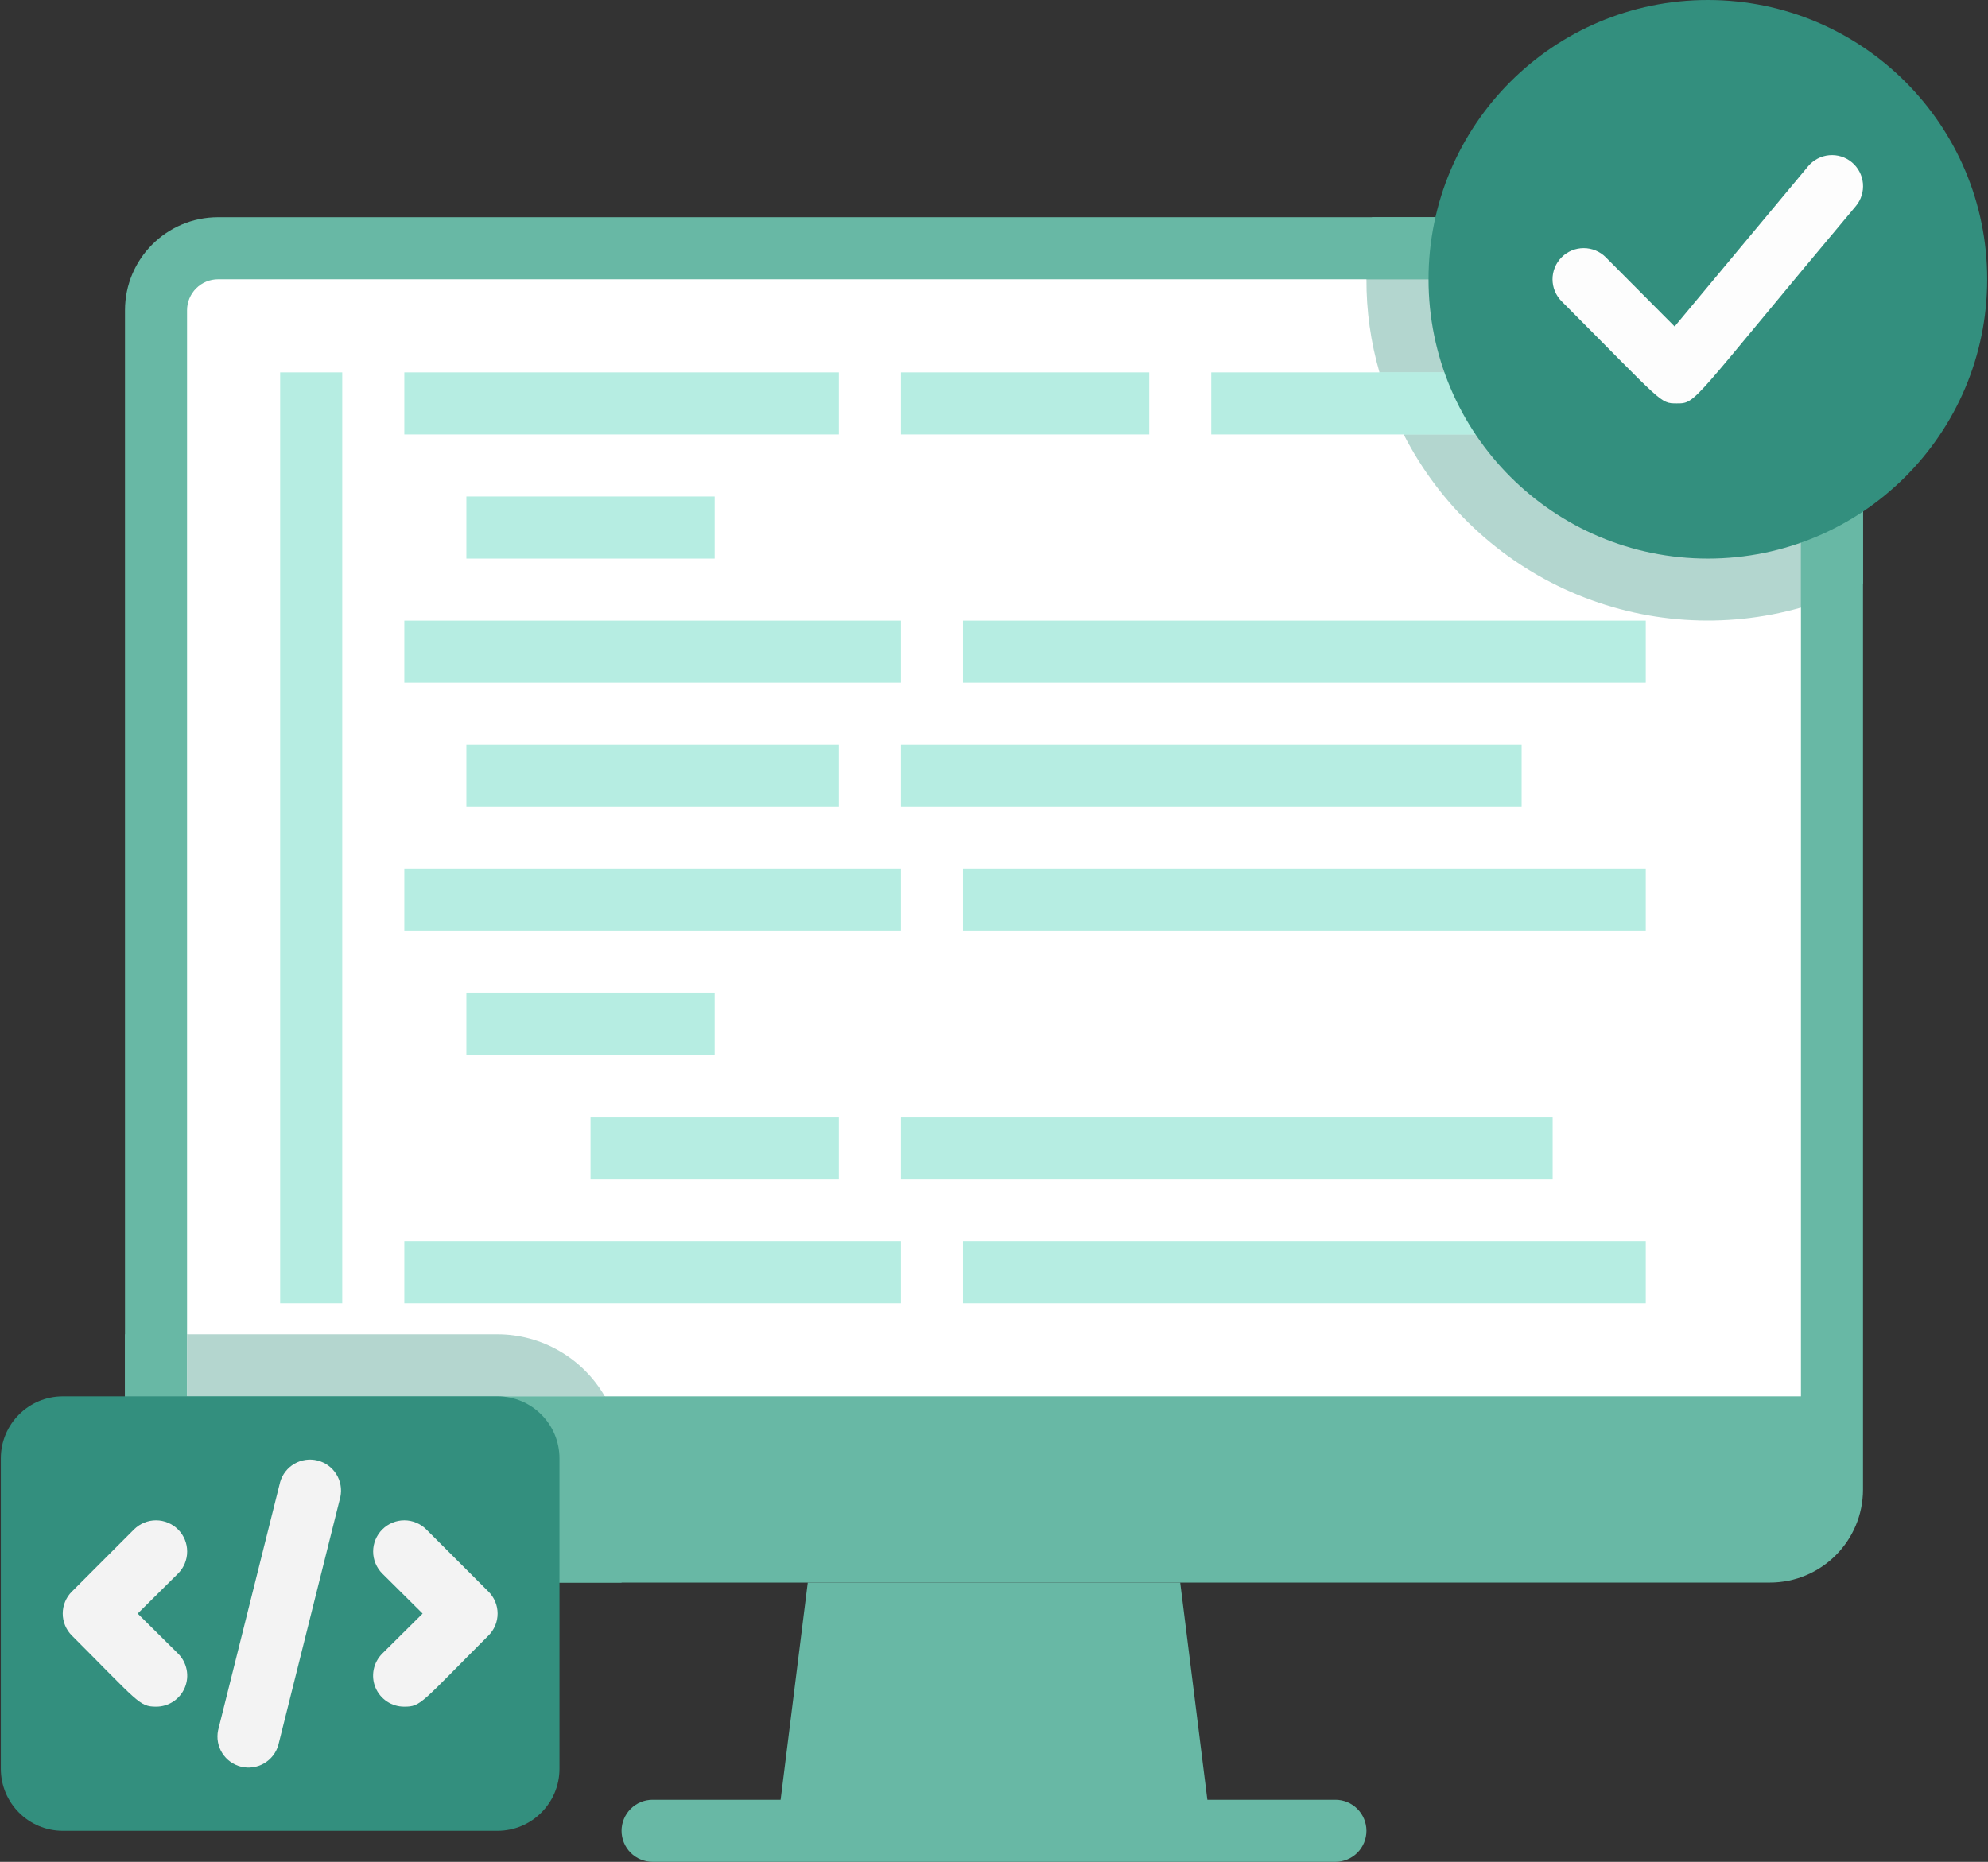 <svg width="79" height="74" viewBox="0 0 79 74" fill="none" xmlns="http://www.w3.org/2000/svg">
<rect x="0" y="0" width="79" height="74" fill="#333333" stroke="none"/>
<g clip-path="url(#clip0_649_1895)">
<path d="M70.333 8.633H8.667C6.623 8.633 4.967 10.29 4.967 12.333V59.2C4.967 61.243 6.623 62.9 8.667 62.9H70.333C72.377 62.9 74.033 61.243 74.033 59.2V12.333C74.033 10.29 72.377 8.633 70.333 8.633Z" fill="#68B8A5"/>
<path d="M71.567 12.333V55.5H7.433V12.333C7.433 12.006 7.563 11.693 7.795 11.461C8.026 11.23 8.34 11.1 8.667 11.1H70.333C70.66 11.1 70.974 11.23 71.205 11.461C71.437 11.693 71.567 12.006 71.567 12.333Z" fill="white"/>
<path d="M48.133 72.767H30.867L32.1 62.9H46.9L48.133 72.767Z" fill="#68B8A5"/>
<path d="M53.067 74H25.933C25.606 74 25.293 73.87 25.061 73.639C24.83 73.407 24.7 73.094 24.7 72.767C24.7 72.44 24.83 72.126 25.061 71.895C25.293 71.663 25.606 71.533 25.933 71.533H53.067C53.394 71.533 53.708 71.663 53.939 71.895C54.17 72.126 54.3 72.44 54.3 72.767C54.3 73.094 54.17 73.407 53.939 73.639C53.708 73.87 53.394 74 53.067 74Z" fill="#68B8A5"/>
<path d="M13.6 14.8H11.133V51.8H13.6V14.8Z" fill="#B6EDE2"/>
<path d="M33.333 14.8H16.067V17.267H33.333V14.8Z" fill="#B6EDE2"/>
<path d="M35.8 24.667H16.067V27.133H35.8V24.667Z" fill="#B6EDE2"/>
<path d="M65.4 24.667H38.267V27.133H65.4V24.667Z" fill="#B6EDE2"/>
<path d="M35.8 34.533H16.067V37H35.8V34.533Z" fill="#B6EDE2"/>
<path d="M65.4 34.533H38.267V37H65.4V34.533Z" fill="#B6EDE2"/>
<path d="M35.8 49.333H16.067V51.8H35.8V49.333Z" fill="#B6EDE2"/>
<path d="M65.4 49.333H38.267V51.8H65.4V49.333Z" fill="#B6EDE2"/>
<path d="M60.467 29.6H35.8V32.067H60.467V29.6Z" fill="#B6EDE2"/>
<path d="M67.867 14.8H48.133V17.267H67.867V14.8Z" fill="#B6EDE2"/>
<path d="M45.667 14.8H35.8V17.267H45.667V14.8Z" fill="#B6EDE2"/>
<path d="M28.4 19.733H18.533V22.2H28.4V19.733Z" fill="#B6EDE2"/>
<path d="M28.4 39.467H18.533V41.933H28.4V39.467Z" fill="#B6EDE2"/>
<path d="M61.7 44.4H35.8V46.867H61.7V44.4Z" fill="#B6EDE2"/>
<path d="M33.333 44.4H23.467V46.867H33.333V44.4Z" fill="#B6EDE2"/>
<path d="M33.333 29.6H18.533V32.067H33.333V29.6Z" fill="#B6EDE2"/>
<path d="M74.033 12.333V23.187C73.246 23.591 72.42 23.913 71.567 24.149V12.333C71.567 12.006 71.437 11.693 71.205 11.461C70.974 11.23 70.66 11.1 70.333 11.1H54.3C54.299 10.273 54.373 9.447 54.522 8.633H70.333C71.315 8.633 72.256 9.023 72.95 9.717C73.644 10.411 74.033 11.352 74.033 12.333Z" fill="#68B8A5"/>
<path d="M71.567 12.333V24.149C68.545 25.006 65.32 24.789 62.441 23.534C59.562 22.279 57.208 20.064 55.78 17.267H67.867V14.8H54.818C54.469 13.598 54.295 12.352 54.3 11.1H70.333C70.66 11.1 70.974 11.23 71.205 11.461C71.437 11.693 71.567 12.006 71.567 12.333Z" fill="#338F7E" fill-opacity="0.37"/>
<path d="M67.867 14.8V17.267H55.78C55.376 16.479 55.054 15.653 54.818 14.8H67.867Z" fill="#B6EDE2"/>
<path d="M67.867 22.2C73.997 22.2 78.967 17.23 78.967 11.1C78.967 4.97 73.997 0 67.867 0C61.736 0 56.767 4.97 56.767 11.1C56.767 17.23 61.736 22.2 67.867 22.2Z" fill="#338F7E"/>
<path d="M24.7 62.9H8.667C7.685 62.9 6.744 62.51 6.05 61.816C5.357 61.122 4.967 60.181 4.967 59.2V53.033H7.433V55.5H24.034C24.91 57.017 24.7 57.856 24.7 62.9Z" fill="#68B8A5"/>
<path d="M24.034 55.5H7.433V53.033H19.767C20.632 53.034 21.482 53.263 22.23 53.696C22.98 54.129 23.601 54.751 24.034 55.5Z" fill="#B4D6CF"/>
<path d="M19.767 55.5H2.5C1.138 55.5 0.033 56.604 0.033 57.967V70.3C0.033 71.662 1.138 72.767 2.5 72.767H19.767C21.129 72.767 22.233 71.662 22.233 70.3V57.967C22.233 56.604 21.129 55.5 19.767 55.5Z" fill="#338F7E"/>
<path d="M6.2 67.833C5.534 67.833 5.497 67.648 2.858 65.009C2.742 64.894 2.65 64.758 2.588 64.608C2.525 64.457 2.493 64.296 2.493 64.133C2.493 63.971 2.525 63.809 2.588 63.659C2.65 63.509 2.742 63.372 2.858 63.258L5.324 60.791C5.557 60.559 5.872 60.428 6.2 60.428C6.528 60.428 6.843 60.559 7.076 60.791C7.308 61.023 7.438 61.338 7.438 61.667C7.438 61.995 7.308 62.31 7.076 62.542L5.472 64.133L7.076 65.724C7.25 65.897 7.368 66.117 7.416 66.358C7.465 66.598 7.44 66.847 7.346 67.073C7.252 67.299 7.093 67.492 6.889 67.628C6.685 67.763 6.445 67.835 6.2 67.833Z" fill="#F3F3F3"/>
<path d="M16.067 67.833C15.822 67.835 15.582 67.763 15.378 67.628C15.174 67.492 15.014 67.299 14.92 67.073C14.826 66.847 14.802 66.598 14.85 66.358C14.899 66.117 15.017 65.897 15.191 65.724L16.794 64.133L15.191 62.542C14.959 62.31 14.828 61.995 14.828 61.667C14.828 61.338 14.959 61.023 15.191 60.791C15.423 60.559 15.738 60.428 16.067 60.428C16.395 60.428 16.71 60.559 16.942 60.791L19.409 63.258C19.525 63.372 19.616 63.509 19.679 63.659C19.742 63.809 19.774 63.971 19.774 64.133C19.774 64.296 19.742 64.457 19.679 64.608C19.616 64.758 19.525 64.894 19.409 65.009C16.72 67.698 16.733 67.833 16.067 67.833Z" fill="#F3F3F3"/>
<path d="M8.667 68.771L11.133 58.904C11.222 58.598 11.425 58.338 11.702 58.178C11.978 58.019 12.305 57.973 12.614 58.049C12.924 58.126 13.192 58.319 13.362 58.589C13.532 58.859 13.591 59.184 13.526 59.496L11.059 69.363C10.971 69.669 10.767 69.929 10.491 70.088C10.215 70.248 9.888 70.294 9.578 70.218C9.269 70.141 9.001 69.948 8.831 69.678C8.661 69.408 8.602 69.083 8.667 68.771Z" fill="#F3F3F3"/>
<path d="M66.633 16.033C65.955 16.033 66.103 16.033 62.058 11.976C61.825 11.743 61.695 11.428 61.695 11.1C61.695 10.772 61.825 10.457 62.058 10.224C62.29 9.992 62.605 9.862 62.933 9.862C63.262 9.862 63.577 9.992 63.809 10.224L66.547 12.975L71.85 6.611C72.06 6.359 72.361 6.2 72.687 6.17C73.013 6.14 73.338 6.241 73.589 6.45C73.841 6.66 74 6.961 74.03 7.287C74.06 7.613 73.959 7.938 73.75 8.189C67.164 16.033 67.435 16.033 66.633 16.033Z" fill="#FDFDFD"/>
</g>
<defs>
<clipPath id="clip0_649_1895">
<rect width="78.933" height="74" fill="white" transform="translate(0.033)"/>
</clipPath>
</defs>
</svg>
